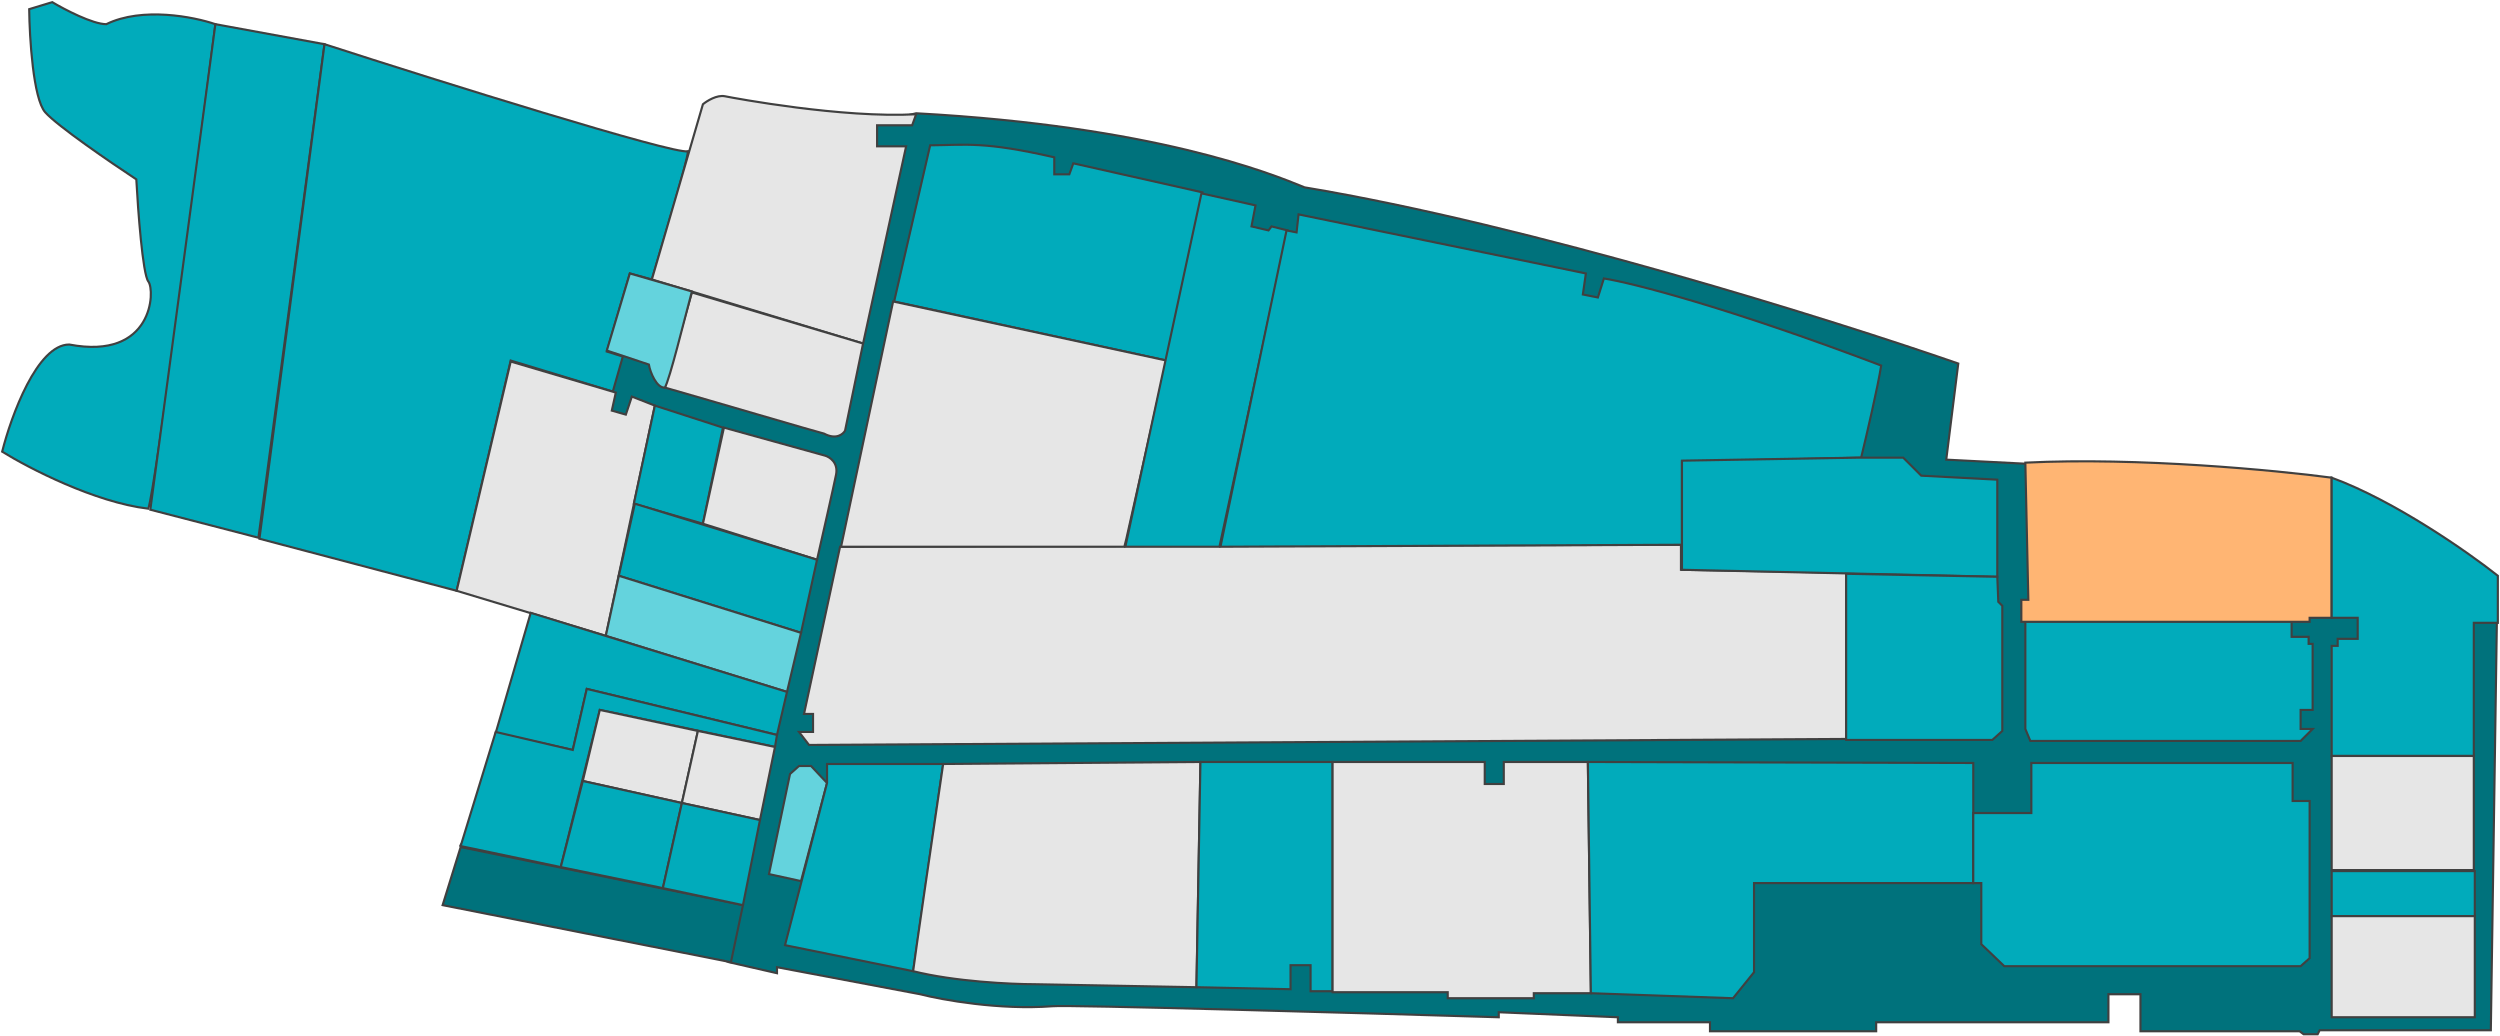 <svg width="1158" height="480" viewBox="0 0 1158 480" fill="none" xmlns="http://www.w3.org/2000/svg">
<path d="M246.76 345.528L262.062 155.411L326.516 76.119L424.356 52.47C534.716 58.498 588.505 80.292 604.271 86.784C708.882 104.219 849.722 148.456 907.066 168.395L901.502 212.91L937.67 214.765L1156.54 288.493L1153.75 477.218H1074.46L1073.53 479.073H1067.04L1065.19 477.682H991.459V460.525H976.621V473.508H869.043V477.682H792.069V473.508H749.409V471.19L694.229 468.871V471.19C628.229 469.18 494.467 465.347 487.419 466.089C462.936 467.944 436.412 463.152 426.211 460.525L359.902 448.005V450.787L337.645 445.686L213.374 391.434L246.76 345.528Z" fill="#00727C" stroke="#404040"/>
<path d="M344.136 419.256L213.373 392.361L205.027 419.256L338.572 445.687L344.136 419.256Z" fill="#00727C" stroke="#404040"/>
<path d="M778.622 252.325L389.116 253.252L372.422 330.69H376.596V339.036H370.104L374.741 345.064L855.132 342.282V265.308L778.622 263.917V252.325Z" fill="#E6E6E6" stroke="#404040"/>
<path d="M49.225 11.201C65.918 3.04 89.876 7.801 99.768 11.201C90.803 81.838 72.039 225.615 68.7 235.631C43.846 232.664 13.211 216.774 1 209.201C5.173 192.662 17.229 159.585 32.068 159.585C71.018 167.004 71.946 134.545 68.7 130.372C66.103 127.033 63.908 97.449 63.136 83.075C51.389 75.346 26.503 58.313 20.939 52.007C15.375 45.7 13.674 17.539 13.52 4.246L24.185 1C29.904 4.4 42.918 11.201 49.225 11.201Z" fill="#01ABBB" stroke="#404040"/>
<path d="M150.311 20.476L99.768 11.202L69.627 236.095L119.707 249.079L150.311 20.476Z" fill="#01ABBB" stroke="#404040"/>
<path d="M318.633 70.091C311.956 71.575 203.327 37.632 150.311 20.475L120.17 249.542L211.519 273.654L236.559 167.004L283.856 181.378L288.493 165.149L281.074 162.83L291.739 126.662L301.94 129.444C307.195 111.36 318.633 74.171 318.633 70.091Z" fill="#01ABBB" stroke="#404040"/>
<path d="M422.502 58.035L424.357 52.934C390.043 54.789 340.427 45.515 335.79 44.587C332.081 43.845 327.444 46.751 325.589 48.297L301.94 129.444L399.781 159.121L419.72 67.772H406.273V58.035H422.502Z" fill="#E6E6E6" stroke="#404040"/>
<path d="M391.434 199.463L399.781 159.121L320.488 135.473L307.968 179.524C330.689 186.016 377.245 199.741 381.696 200.854C387.261 203.822 390.507 201.163 391.434 199.463Z" fill="#E6E6E6" stroke="#404040"/>
<path d="M291.739 126.662L320.488 135.009C316.933 148.301 310.194 175.814 307.968 179.524C304.259 179.895 301.167 172.568 300.549 168.859L281.074 162.367L291.739 126.662Z" fill="#64D3DD" stroke="#404040"/>
<path d="M292.666 183.697L303.331 187.87L280.61 294.521L211.519 273.654L236.559 167.467L285.247 181.842L283.392 190.189L289.884 192.043L292.666 183.697Z" fill="#E6E6E6" stroke="#404040"/>
<path d="M334.863 198.072L303.331 187.871L293.594 233.313L325.589 242.587L334.863 198.072Z" fill="#01ABBB" stroke="#404040"/>
<path d="M382.16 211.055L335.327 198.072L325.589 242.587L378.45 259.28C380.924 248.46 386.148 225.43 387.261 219.866C388.374 214.301 384.324 211.674 382.16 211.055Z" fill="#E6E6E6" stroke="#404040"/>
<path d="M286.638 266.699L294.057 233.313L378.45 259.28L371.031 293.13L286.638 266.699Z" fill="#01ABBB" stroke="#404040"/>
<path d="M280.61 294.521L286.638 266.699L371.032 293.13L364.54 320.488L280.61 294.521Z" fill="#64D3DD" stroke="#404040"/>
<path d="M245.833 283.856L364.54 320.488L359.903 340.427L271.8 319.097L265.308 347.383L229.604 339.5L245.833 283.856Z" fill="#01ABBB" stroke="#404040"/>
<path d="M271.8 319.097L359.902 340.427L358.975 345.992L277.828 328.835L259.743 401.635L213.374 391.898L229.603 339.036L265.308 347.383L271.8 319.097Z" fill="#01ABBB" stroke="#404040"/>
<path d="M323.27 338.573L277.828 328.835L269.945 361.758L315.851 371.959L323.27 338.573Z" fill="#E6E6E6" stroke="#404040"/>
<path d="M358.975 345.991L323.27 338.572L315.851 371.959L352.02 379.841L358.975 345.991Z" fill="#E6E6E6" stroke="#404040"/>
<path d="M259.744 401.635L269.945 361.757L315.851 371.959L307.041 411.373L259.744 401.635Z" fill="#01ABBB" stroke="#404040"/>
<path d="M352.02 379.841L315.851 371.958L307.041 411.373L344.137 419.256L352.02 379.841Z" fill="#01ABBB" stroke="#404040"/>
<path d="M488.347 72.873C455.888 65.454 447.851 67.154 430.848 67.309L414.155 139.646L540.281 167.004L556.974 89.103L497.157 75.656L495.302 80.756H488.347V72.873Z" fill="#01ABBB" stroke="#404040"/>
<path d="M389.579 253.252L413.691 139.646L540.281 167.004L521.733 249.542L520.806 253.252H425.748H389.579Z" fill="#E6E6E6" stroke="#404040"/>
<path d="M581.55 95.131L556.511 89.567L521.27 253.252H564.857L596.389 106.724L588.969 104.869L587.578 106.724L579.696 104.869L581.55 95.131Z" fill="#01ABBB" stroke="#404040"/>
<path d="M734.571 126.662L601.489 99.304L600.562 107.65L595.925 106.723L565.321 253.252L779.086 252.324V213.837L862.088 211.982C864.561 201.781 869.878 178.967 871.362 169.322C799.025 141.871 755.592 130.99 742.917 128.98L740.135 137.791L733.18 136.4L734.571 126.662Z" fill="#01ABBB" stroke="#404040"/>
<path d="M779.086 213.374L860.697 211.982H881.563L889.91 220.329L925.151 222.184V267.163L779.086 263.917V213.374Z" fill="#01ABBB" stroke="#404040"/>
<path d="M925.151 267.163L855.133 265.772V342.746H922.833L927.47 338.573V280.61L925.615 278.756L925.151 267.163Z" fill="#01ABBB" stroke="#404040"/>
<path d="M940.452 343.21L938.134 337.645V287.566H1061.48V294.985H1069.36V298.231H1071.22V328.835H1065.65V337.645H1071.22L1065.65 343.21H940.452Z" fill="#01ABBB" stroke="#404040"/>
<path d="M939.525 277.828L938.134 214.301C990.439 211.705 1054.52 217.856 1080.03 221.257V286.175H1069.82V288.029H936.279V277.828H939.525Z" fill="#FFB573" stroke="#404040"/>
<path d="M1080.03 286.175V221.257C1109.33 232.015 1143.55 256.034 1157 266.699V288.493H1145.87V350.165H1080.03V299.158H1082.81V295.912H1092.08V286.175H1080.03Z" fill="#01ABBB" stroke="#404040"/>
<path d="M375.668 354.802L383.087 362.685L371.031 408.127L356.193 404.881L365.931 358.511L370.104 354.802H375.668Z" fill="#64D3DD" stroke="#404040"/>
<path d="M383.088 353.875V362.685L363.612 437.804L422.966 449.86L436.877 353.875H383.088Z" fill="#01ABBB" stroke="#404040"/>
<path d="M556.047 352.947L436.876 353.875C432.548 383.242 423.707 443.554 422.965 449.86C442.255 454.683 468.408 455.888 479.073 455.888L554.192 457.279L556.047 352.947Z" fill="#E6E6E6" stroke="#404040"/>
<path d="M617.255 352.947H556.047L554.192 457.279L597.78 458.207V447.078H607.054V459.134H617.255V352.947Z" fill="#01ABBB" stroke="#404040"/>
<path d="M687.737 352.947H617.255V459.598H670.58V462.38H710.458V460.062H736.889L735.498 352.947H696.547V363.149H687.737V352.947Z" fill="#E6E6E6" stroke="#404040"/>
<path d="M914.022 353.411L735.498 352.947L736.889 460.062L802.734 462.38L812.472 450.324V409.055H914.022V353.411Z" fill="#01ABBB" stroke="#404040"/>
<path d="M940.916 376.596V353.411H1061.94V371.031H1069.82V443.832L1065.65 447.541H928.396L917.731 437.34V409.054H914.021V376.596H940.916Z" fill="#01ABBB" stroke="#404040"/>
<path d="M1145.87 350.165H1080.03V403.026H1145.87V350.165Z" fill="#E6E6E6" stroke="#404040"/>
<path d="M1080.03 424.357V403.49H1146.33V424.357H1080.03Z" fill="#01ABBB" stroke="#404040"/>
<path d="M1080.03 471.19V424.357H1146.33V471.19H1080.03Z" fill="#E6E6E6" stroke="#404040"/>
</svg>
